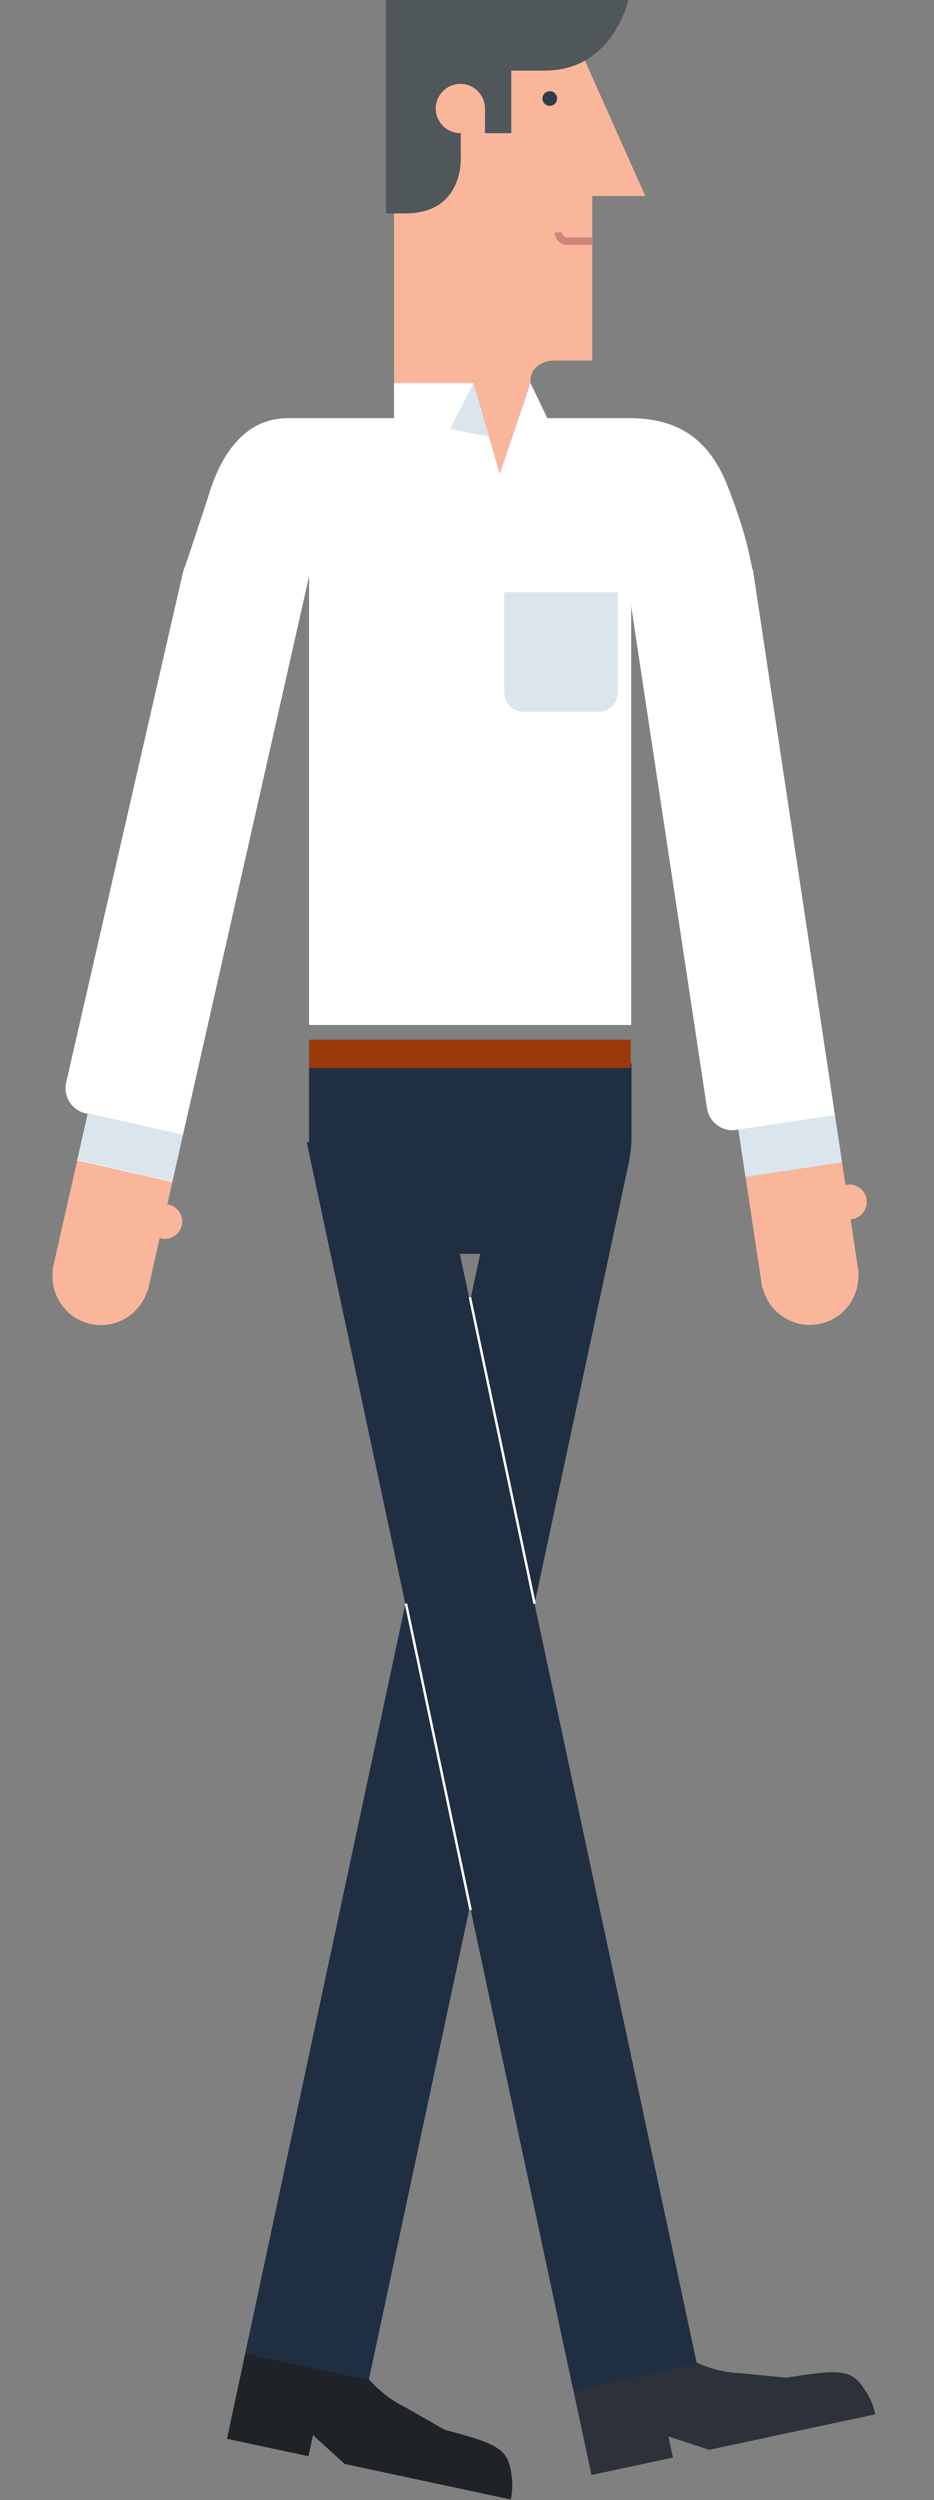 <?xml version="1.0" encoding="utf-8"?>
<!-- Generator: Adobe Illustrator 16.0.0, SVG Export Plug-In . SVG Version: 6.00 Build 0)  -->
<!DOCTYPE svg PUBLIC "-//W3C//DTD SVG 1.1//EN" "http://www.w3.org/Graphics/SVG/1.1/DTD/svg11.dtd">
<svg version="1.1" id="Layer_1" xmlns="http://www.w3.org/2000/svg" xmlns:xlink="http://www.w3.org/1999/xlink" x="0px" y="0px"
	 width="191.064px" height="511.137px" viewBox="0 0 191.064 511.137" enable-background="new 0 0 191.064 511.137"
	 xml:space="preserve">
<rect x="0" y="0" width="191.064" height="511.137" fill="#808080" stroke="none"/>
<g>
	<path fill="#F9B69B" d="M173.232,242.223c-0.098,0.016-0.186,0.051-0.28,0.073l-0.568-3.778l-0.131-0.867l-19.736,2.968l0,0
		l1.41,9.377l1.86,12.372c0.002,0.008,0,0.014,0,0.014c0.002,0.014,0.006,0.018,0.006,0.018l0.145,0.965l0.097-0.016
		c1.246,4.914,5.991,8.195,11.11,7.426c5.117-0.77,8.688-5.303,8.434-10.365l0.096-0.014l-0.144-0.955c0,0,0-0.014-0.001-0.021
		c0,0-0.004-0.01-0.005-0.02l-1.523-10.128c0.098-0.008,0.191,0.002,0.289-0.014c1.944-0.292,3.281-2.104,2.989-4.042
		C176.987,243.27,175.176,241.931,173.232,242.223z"/>
	<path fill="#FFFFFF" d="M127.955,116.259l16.676,110.329c0.432,2.875,3.116,4.857,5.991,4.426l0.436-0.066l0.067,0.447l1.388,9.227
		l19.739-2.969l-1.389-9.228l-0.85-5.654l-0.537-3.572l-15.425-102.548L127.955,116.259z"/>
	
		<rect x="151.675" y="229.407" transform="matrix(0.989 -0.149 0.149 0.989 -33.051 26.651)" opacity="0.3" fill="#84A8C1" width="19.959" height="9.783"/>
</g>
<g>
	<path fill="#F9B69B" d="M117.722,8.057l-0.51-0.638H80.612v78.072l0,0v29.463h27.929V85.492l0,0v-0.028c0-6.122,0-6.122,0-7.653
		c0-3.569,4.078-4.081,4.078-4.081h8.545V40.066h10.84L117.722,8.057z"/>
	<circle fill="#2E3D49" cx="112.461" cy="20.14" r="1.499"/>
	<path fill="#CE857C" d="M116.054,48.541c-0.572,0-1.039-0.467-1.039-1.039h-1.531c0,1.415,1.153,2.568,2.57,2.568h5.109v-1.529
		H116.054z"/>
	<path fill="none" d="M99.205,22.085c0,0.036,0.01,0.068,0.01,0.105v-0.105H99.205z"/>
	<path fill="#4F575B" d="M78.956-0.103v43.738c0,0,0,0,3.953,0c11.987,0,11.348-11.349,11.348-11.349v-5.069
		c-0.027,0.003-0.051,0.009-0.077,0.009c-2.782,0-5.037-2.254-5.037-5.035c0-2.782,2.255-5.038,5.037-5.038
		c2.745,0,4.967,2.199,5.025,4.933h0.01v0.105v5.035h5.373V14.432c1.709,0,3.926,0,6.887,0c14.025,0,17.088-14.535,17.088-14.535
		H78.956z"/>
</g>
<g>
	<path fill="#1F2328" d="M104.711,506.555c-0.656-5.764-2.232-6.732-13.755-9.781l-7.902-4.521
		c-4.508-2.186-8.129-5.703-10.475-9.947c-0.528-0.957-0.984-1.951-1.378-2.973c-5.459-0.756-5.733,4.297-5.733,4.297l-15.138-3.238
		l-0.437,2.045l-0.609,2.848l-0.609,2.848l-1.316,6.16l-0.58,2.707l-0.346,1.621l16.668,3.564l0.347-1.621l0.577-2.697l6.477,5.9
		l33.991,7.268C104.816,509.518,104.877,508.01,104.711,506.555z"/>
	<polygon fill="#202E42" points="75.43,486.635 50.15,481.229 104.49,227.108 129.181,232.427 128.777,237.022 	"/>
</g>
<g>
	<path fill="#2C313A" d="M177.431,489.436c-2.956-4.992-4.789-5.23-16.551-3.303l-9.062-0.895c-5.007-0.15-9.75-1.883-13.628-4.793
		c-0.871-0.658-1.693-1.379-2.471-2.152c-5.289,1.543-3.476,6.268-3.476,6.268l-15.138,3.234l0.438,2.045l0.608,2.848l0.608,2.848
		l1.316,6.158l0.579,2.709l0.347,1.619l16.668-3.562l-0.346-1.619l-0.577-2.697l8.322,2.734l33.993-7.266
		C178.74,492.096,178.178,490.695,177.431,489.436z"/>
	
		<rect x="89.737" y="227.946" transform="matrix(0.978 -0.209 0.209 0.978 -72.654 29.382)" fill="#202E42" width="25.851" height="260.866"/>
</g>
<g>
	<path fill="#FFFFFF" d="M128.672,85.494h-16.016h-0.692l-3.442-7.176l-6.287,18.635l-5.379-18.635h-5.884h-5.18h-5.18v7.176h-5.664
		H58.936c-9.092,0-13.963,7.739-16.467,16.462l-4,12.066l-1,2.819h25.756v92.724h1.631h57.394h6.867v-92.724h24.935
		c-0.812-3.086-0.972-6.44-5.097-17.19S137.76,85.494,128.672,85.494z"/>
	<polygon opacity="0.3" fill="#84A8C1" points="100.015,89.27 96.855,78.318 92.063,87.723 	"/>
	<path opacity="0.3" fill="#84A8C1" d="M103.154,141.599c0,2.168,1.758,3.924,3.927,3.924h15.378c2.168,0,3.925-1.756,3.925-3.924
		v-20.511h-23.229V141.599z"/>
</g>
<path fill="#202E42" d="M63.225,232.427c0,13.214,10.709,23.926,23.925,23.926h18.105c13.213,0,23.926-10.712,23.926-23.926v-15.051
	H63.225V232.427z"/>
<rect x="63.225" y="212.565" fill="#9B390D" width="65.802" height="5.812"/>
<g>
	<path fill="#F9B69B" d="M34.51,246.277c-0.097-0.022-0.191-0.021-0.287-0.034l0.842-3.727l0.193-0.855l-19.469-4.398l0,0
		l-2.09,9.249l-2.756,12.204c-0.002,0.008-0.005,0.012-0.005,0.012c-0.003,0.016-0.003,0.02-0.003,0.02l-0.215,0.951l0.096,0.021
		c-0.622,5.029,2.608,9.811,7.657,10.951c5.048,1.141,10.021-1.787,11.62-6.598l0.096,0.021l0.213-0.941c0,0,0.005-0.012,0.007-0.02
		c0,0,0.001-0.012,0.003-0.021l2.256-9.99c0.094,0.029,0.178,0.07,0.275,0.093c1.916,0.433,3.82-0.769,4.252-2.683
		C37.63,248.615,36.428,246.709,34.51,246.277z"/>
	<path fill="#FFFFFF" d="M37.469,116.841L13.534,221.327c-0.641,2.836,1.142,5.656,3.979,6.298l0.429,0.097l-0.099,0.439
		l-2.057,9.102l19.47,4.398l2.056-9.102l1.26-5.576l0.797-3.523l24.212-107.2L37.469,116.841z"/>
	
		<rect x="16.621" y="229.798" transform="matrix(0.975 0.22 -0.22 0.975 52.361 -0.094)" opacity="0.3" fill="#84A8C1" width="19.959" height="9.784"/>
</g>
<line fill="none" stroke="#FFFFFF" stroke-width="0.5" stroke-miterlimit="10" x1="96.126" y1="265.209" x2="109.359" y2="327.877"/>
<line fill="none" stroke="#FFFFFF" stroke-width="0.5" stroke-miterlimit="10" x1="83.05" y1="327.877" x2="96.283" y2="390.545"/>
</svg>
